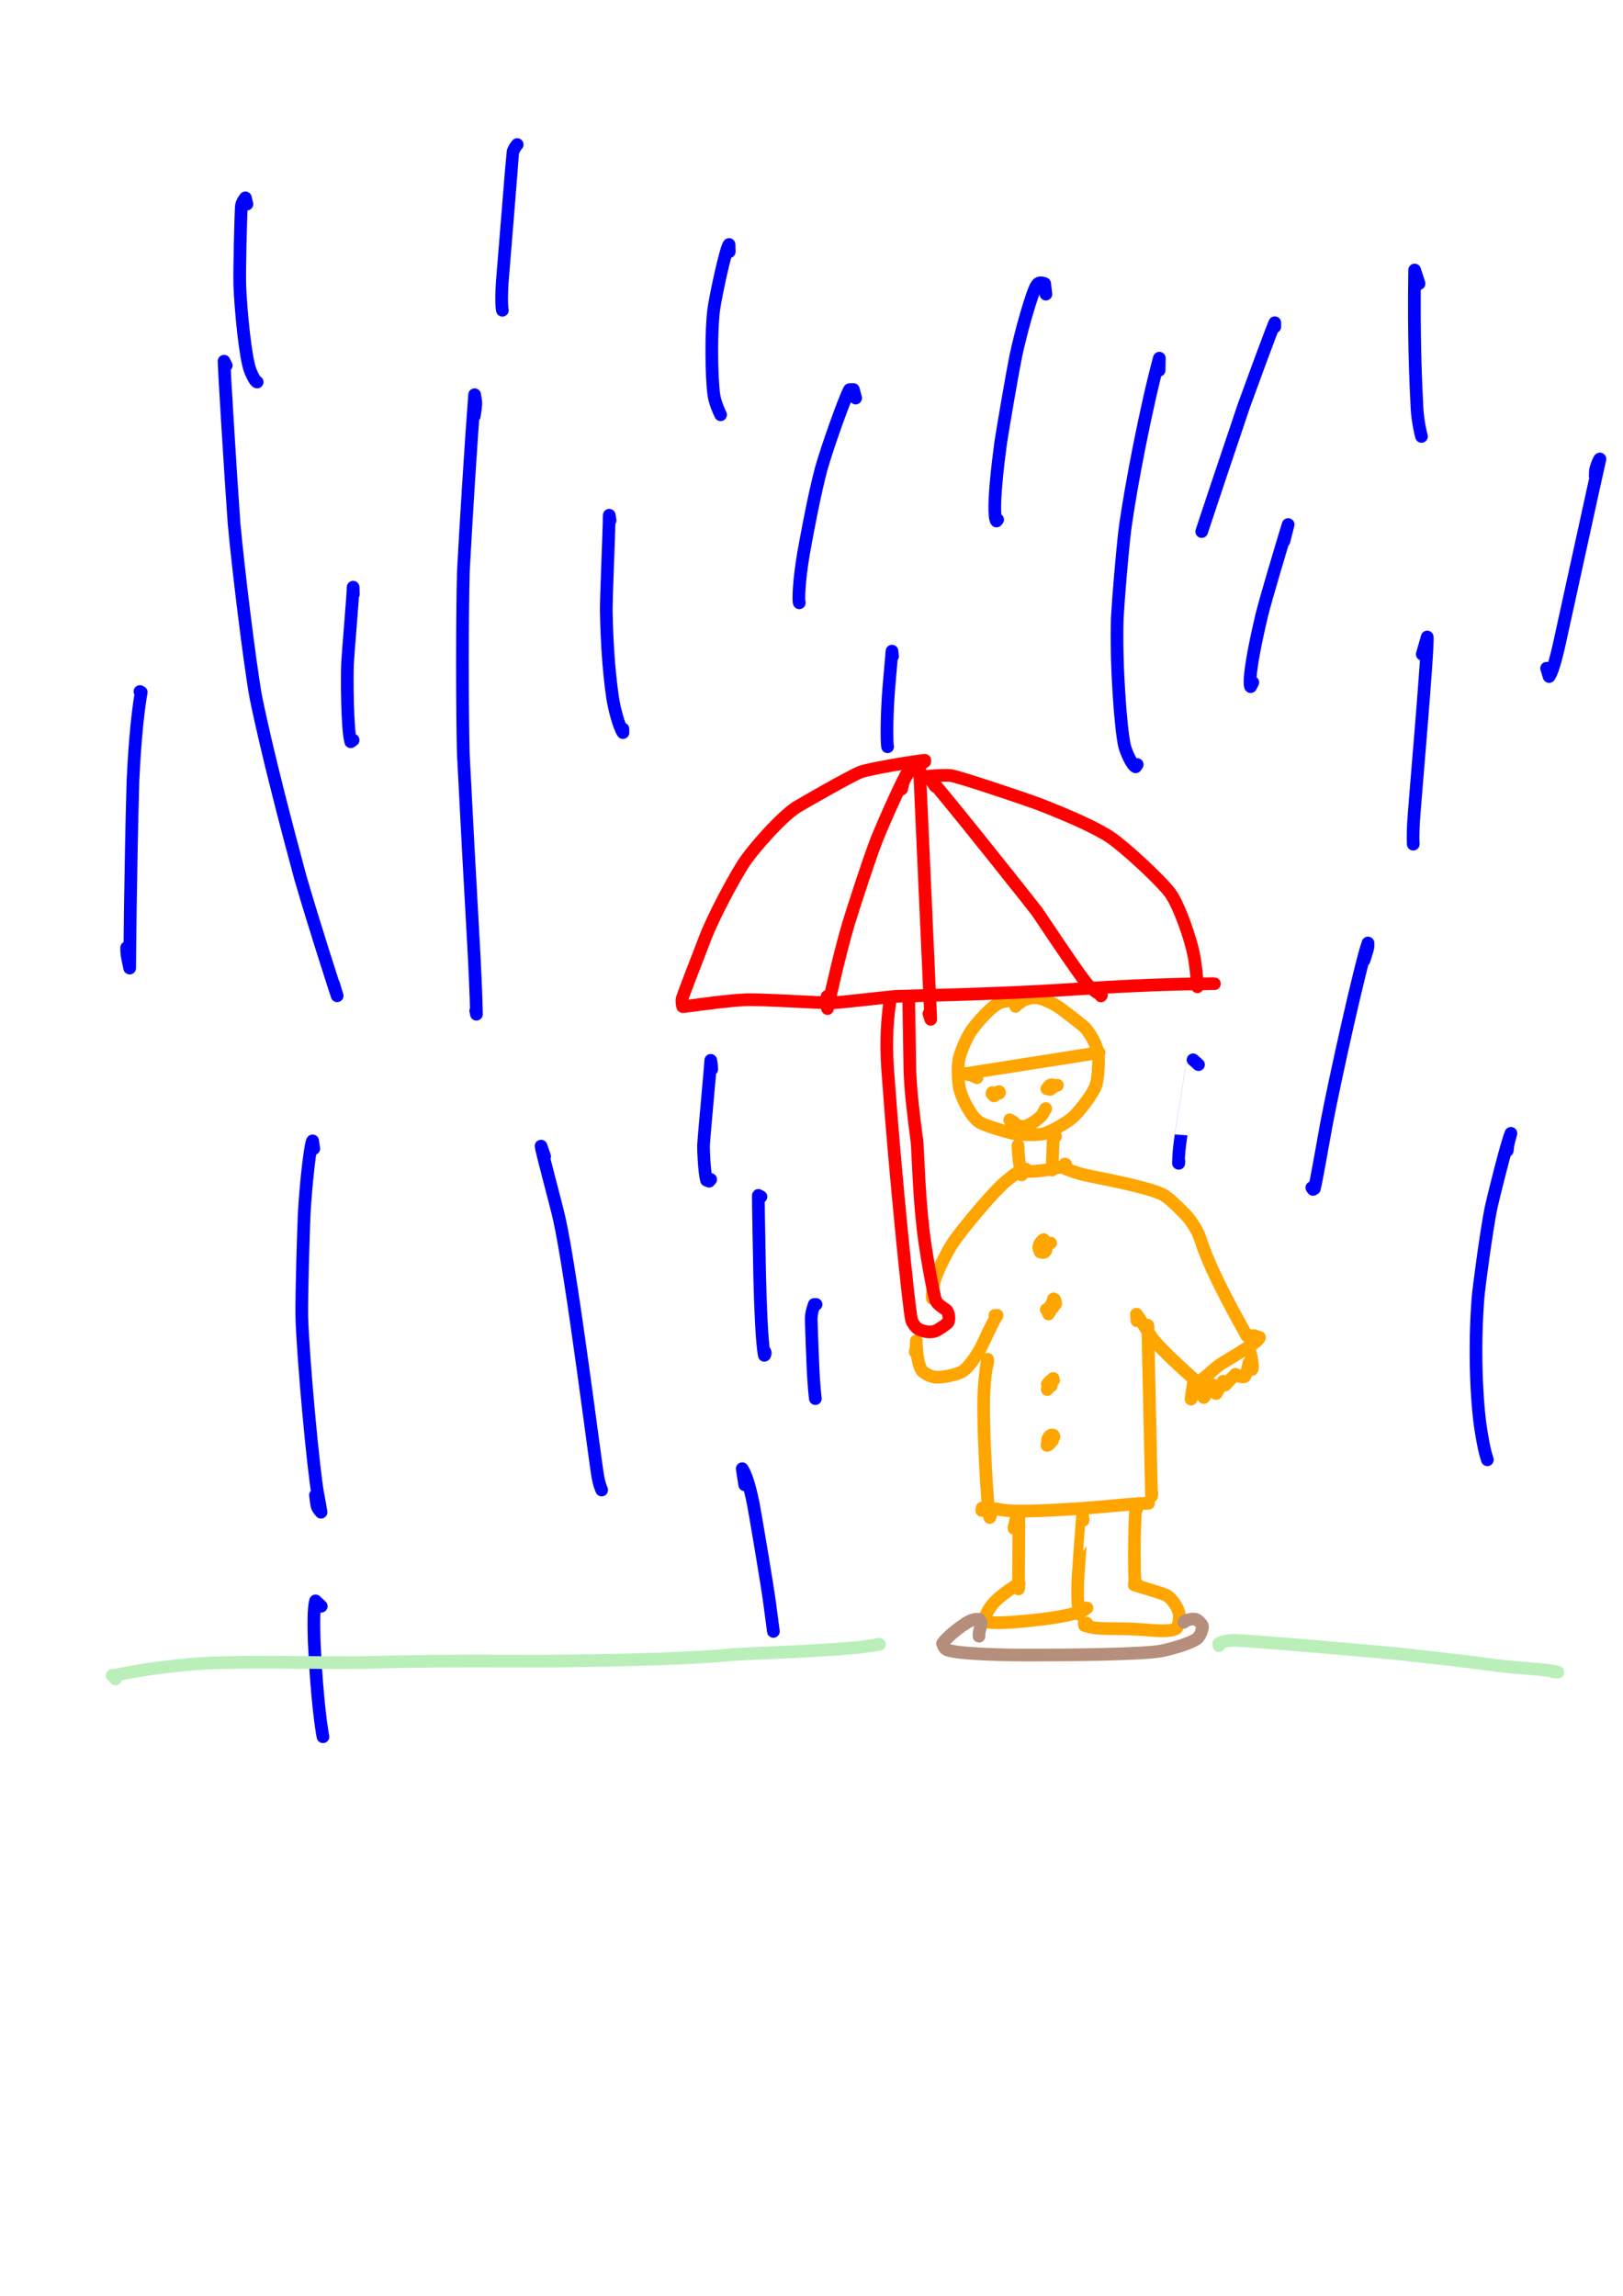 <?xml version="1.0" encoding="UTF-8" standalone="no"?>
<!DOCTYPE svg PUBLIC "-//W3C//DTD SVG 1.1//EN" "http://www.w3.org/Graphics/SVG/1.1/DTD/svg11.dtd">
<svg width="128.40" height="181.68" viewBox="0.00 0.00 535.00 757.00" xmlns="http://www.w3.org/2000/svg" xmlns:xlink="http://www.w3.org/1999/xlink">
<g stroke-linecap="round" id="41">
<path d="M334.78,331.77 C334.73,331.42 334.69,331.17 334.66,331.02 C334.63,330.87 334.57,330.60 334.47,330.22 C334.08,329.80 330.81,329.80 328.80,330.94 C326.03,332.56 321.30,337.94 319.76,340.44 C318.33,342.83 316.56,346.96 316.10,349.25 C315.67,351.58 315.75,356.15 316.30,358.84 C317.01,362.05 319.80,367.56 322.45,369.69 C324.40,371.19 333.09,373.46 333.35,373.52 C335.37,373.97 341.32,374.48 344.37,373.68 C345.91,373.26 351.48,370.32 353.69,368.31 C356.03,366.14 360.51,360.34 361.33,357.54 C362.04,355.01 362.23,350.00 362.07,347.78 C361.78,344.82 359.19,339.98 356.93,338.12 C355.34,336.83 351.85,334.11 349.80,332.58 C347.57,330.93 344.02,329.29 341.96,328.95 C339.51,328.59 336.51,329.99 336.11,330.65" fill="none" stroke="rgb(255, 165, 0)" stroke-width="4.18" stroke-opacity="1.00" stroke-linejoin="round"/>
<path d="M322.02,355.29 C321.38,354.93 320.49,354.54 319.74,354.35 C319.46,354.29 318.86,354.17 317.95,354.00 C317.95,354.00 362.30,347.01 362.30,347.01 C362.30,347.01 361.50,346.73 361.50,346.73" fill="none" stroke="rgb(255, 165, 0)" stroke-width="4.18" stroke-opacity="1.00" stroke-linejoin="round"/>
<path d="M327.70,360.83 C327.70,360.83 327.08,360.18 327.08,360.18 C327.08,360.18 327.67,361.28 327.67,361.28 C327.67,361.28 327.48,361.00 327.48,361.00 C327.48,361.00 327.50,361.09 327.50,361.09" fill="none" stroke="rgb(255, 165, 0)" stroke-width="4.18" stroke-opacity="1.00" stroke-linejoin="round"/>
<path d="M329.28,360.44 C329.28,360.44 329.44,360.30 329.44,360.30 C329.44,360.30 329.49,360.07 329.49,360.07 C329.49,360.07 329.27,359.86 329.27,359.86 C329.27,359.86 327.98,361.05 327.98,361.05 C327.98,361.05 329.13,360.22 329.13,360.22 C329.13,360.22 327.46,360.47 327.46,360.47 C327.46,360.47 327.88,360.64 327.88,360.64 C327.46,360.60 327.21,360.57 327.12,360.57 C327.04,360.56 327.00,360.57 327.00,360.59" fill="none" stroke="rgb(255, 165, 0)" stroke-width="4.18" stroke-opacity="1.00" stroke-linejoin="round"/>
<path d="M348.55,357.78 C348.55,357.78 346.04,358.10 346.04,358.10 C346.04,358.10 346.18,359.13 346.18,359.13 C346.18,359.13 347.58,358.10 347.58,358.10 C346.66,357.14 345.91,357.83 345.60,358.24 C345.60,358.24 346.89,358.69 346.89,358.69 C346.89,358.69 345.08,358.95 345.08,358.95" fill="none" stroke="rgb(255, 165, 0)" stroke-width="4.18" stroke-opacity="1.00" stroke-linejoin="round"/>
<path d="M334.22,369.98 C334.22,369.98 332.85,369.17 332.85,369.17 C332.94,369.74 335.71,371.52 337.40,371.39 C339.24,371.19 342.72,368.81 343.77,367.19 C344.08,366.68 344.84,365.22 344.80,365.28 C344.80,365.28 344.12,366.50 344.12,366.50" fill="none" stroke="rgb(255, 165, 0)" stroke-width="4.18" stroke-opacity="1.00" stroke-linejoin="round"/>
<path d="M335.65,378.32 C335.65,378.32 335.56,377.59 335.56,377.59 C335.47,378.20 336.03,384.78 336.46,385.41 C336.57,385.56 336.85,385.79 337.28,386.08 C337.28,386.08 338.14,385.38 338.14,385.38" fill="none" stroke="rgb(255, 165, 0)" stroke-width="4.18" stroke-opacity="1.00" stroke-linejoin="round"/>
<path d="M347.96,374.64 C347.96,374.64 347.23,374.77 347.23,374.77 C347.17,376.18 347.03,379.40 346.96,381.21 C346.90,382.61 346.81,384.88 346.77,385.73 C346.77,385.73 346.78,385.29 346.78,385.29" fill="none" stroke="rgb(255, 165, 0)" stroke-width="4.18" stroke-opacity="1.00" stroke-linejoin="round"/>
<path d="M336.78,387.33 C336.78,387.33 336.64,385.96 336.64,385.96 C340.06,386.77 349.08,385.26 351.32,384.09 C351.32,384.09 351.24,383.80 351.24,383.80 C351.24,383.80 351.02,383.75 351.02,383.75" fill="none" stroke="rgb(255, 165, 0)" stroke-width="4.18" stroke-opacity="1.00" stroke-linejoin="round"/>
<path d="M334.93,387.04 C334.93,387.04 335.71,386.18 335.71,386.18 C335.74,386.25 332.35,388.55 329.73,391.12 C325.65,395.14 316.26,406.20 313.52,410.64 C311.79,413.47 309.32,418.46 308.39,421.12 C307.49,423.74 307.21,427.36 307.32,428.02 C307.32,428.02 307.64,427.55 307.64,427.55" fill="none" stroke="rgb(255, 165, 0)" stroke-width="4.18" stroke-opacity="1.00" stroke-linejoin="round"/>
<path d="M301.70,445.71 C301.81,445.21 302.00,444.29 302.02,444.01 C302.05,443.48 302.07,442.18 302.06,442.04 C302.04,442.02 302.00,448.40 303.66,451.50 C304.16,452.40 306.17,453.71 308.22,453.99 C310.36,454.25 314.99,453.28 317.02,452.26 C319.00,451.24 322.14,446.73 323.54,443.88 C324.00,442.94 327.11,436.08 328.68,433.61 C328.68,433.61 327.94,433.66 327.94,433.66" fill="none" stroke="rgb(255, 165, 0)" stroke-width="4.18" stroke-opacity="1.00" stroke-linejoin="round"/>
<path d="M351.74,385.10 C351.74,385.10 350.39,384.96 350.39,384.96 C350.36,384.89 354.63,386.84 359.07,387.66 C366.43,389.14 379.82,391.81 383.63,394.01 C385.47,395.10 388.16,397.72 390.96,400.61 C392.92,402.70 394.96,406.13 395.74,408.60 C399.09,419.69 410.32,439.08 410.48,439.45 C410.78,440.13 410.92,440.30 411.05,440.40 C411.05,440.40 410.80,439.66 410.80,439.66" fill="none" stroke="rgb(255, 165, 0)" stroke-width="4.18" stroke-opacity="1.00" stroke-linejoin="round"/>
<path d="M374.77,435.40 C374.77,435.40 374.61,433.25 374.61,433.25 C376.00,434.99 378.16,438.83 379.67,440.91 C382.58,444.91 391.35,452.65 394.63,455.63 C397.19,454.60 399.81,451.39 402.40,449.70 C403.49,449.00 412.09,443.93 414.03,442.29 C414.74,441.69 415.16,441.09 415.18,440.90 C415.18,440.90 413.25,440.28 413.25,440.28" fill="none" stroke="rgb(255, 165, 0)" stroke-width="4.18" stroke-opacity="1.00" stroke-linejoin="round"/>
<path d="M393.80,455.52 C393.80,455.52 393.45,455.45 393.45,455.45 C393.45,455.45 392.60,461.24 392.60,461.24 C392.60,461.24 395.29,456.55 395.29,456.55 C395.29,456.55 396.82,460.72 396.82,460.72 C396.82,460.72 399.76,456.54 399.76,456.54 C399.76,456.54 400.90,459.41 400.90,459.41 C400.90,459.41 403.15,455.36 403.15,455.36 C403.15,455.36 403.84,456.64 403.84,456.64 C403.84,456.64 407.23,453.06 407.23,453.06 C407.65,453.23 409.53,454.34 410.22,453.81 C410.90,453.27 411.65,449.58 411.66,449.31 C411.66,449.31 412.71,451.46 412.71,451.46 C413.12,450.92 412.76,448.06 411.78,444.73 C411.65,444.19 411.85,443.54 412.26,442.59" fill="none" stroke="rgb(255, 165, 0)" stroke-width="4.18" stroke-opacity="1.00" stroke-linejoin="round"/>
<path d="M378.45,437.57 C378.45,437.57 378.34,436.91 378.34,436.91 C378.34,436.91 379.59,493.26 379.59,493.26 C379.59,493.26 379.71,492.37 379.71,492.37" fill="none" stroke="rgb(255, 165, 0)" stroke-width="4.18" stroke-opacity="1.00" stroke-linejoin="round"/>
<path d="M325.16,451.13 C325.28,450.55 325.36,450.13 325.42,449.86 C325.57,449.18 325.65,448.79 325.65,448.68 C325.65,448.54 325.61,448.34 325.52,448.09 C324.94,451.57 324.44,455.97 324.28,460.59 C323.94,471.56 325.62,499.43 326.27,500.29 C326.27,500.29 326.58,499.43 326.58,499.43" fill="none" stroke="rgb(255, 165, 0)" stroke-width="4.18" stroke-opacity="1.00" stroke-linejoin="round"/>
<path d="M323.63,497.95 C323.63,497.95 323.78,497.10 323.78,497.10 C324.01,496.95 326.73,497.13 330.80,497.84 C335.24,498.51 346.16,498.02 359.45,497.07 C368.42,496.30 376.03,495.49 378.17,495.61 C378.32,495.62 378.46,495.61 378.59,495.59" fill="none" stroke="rgb(255, 165, 0)" stroke-width="4.18" stroke-opacity="1.00" stroke-linejoin="round"/>
<path d="M334.22,503.82 C334.55,502.37 334.75,501.45 334.84,501.08 C335.11,499.98 335.46,499.06 335.88,498.15 C335.88,498.15 335.73,523.83 335.73,523.83 C335.73,523.83 335.97,522.04 335.97,522.04 C332.95,523.79 329.50,526.36 327.60,528.38 C325.81,530.34 324.38,533.26 324.66,534.39 C325.99,535.09 328.85,535.04 333.80,534.77 C354.44,533.16 357.64,530.74 358.30,530.09 C358.30,530.09 357.86,530.08 357.86,530.08" fill="none" stroke="rgb(255, 165, 0)" stroke-width="4.18" stroke-opacity="1.00" stroke-linejoin="round"/>
<path d="M357.02,501.22 C357.02,501.22 356.85,499.54 356.85,499.54 C356.83,499.55 355.37,518.63 355.25,522.33 C355.16,527.96 355.34,529.52 355.83,532.22 C355.83,532.22 355.32,531.50 355.32,531.50" fill="none" stroke="rgb(255, 165, 0)" stroke-width="4.18" stroke-opacity="1.00" stroke-linejoin="round"/>
<path d="M374.66,497.56 C374.66,497.56 374.55,497.33 374.55,497.33 C374.55,497.33 374.39,497.43 374.39,497.43 C373.94,501.28 373.79,516.16 374.08,520.34 C374.15,521.29 374.14,521.68 374.07,521.68 C374.07,521.68 373.98,521.60 373.98,521.60" fill="none" stroke="rgb(255, 165, 0)" stroke-width="4.18" stroke-opacity="1.00" stroke-linejoin="round"/>
<path d="M375.02,522.44 C375.02,522.44 373.90,522.51 373.90,522.51 C376.74,523.36 383.27,525.32 384.38,525.88 C386.42,526.93 388.57,530.41 388.73,532.24 C388.84,533.85 388.54,535.47 387.96,536.62 C387.46,537.47 384.22,537.85 379.98,537.49 C375.67,537.10 371.26,536.92 366.33,536.92 C361.55,536.90 359.99,536.61 357.51,535.89 C357.51,535.89 357.38,535.13 357.38,535.13 C357.38,535.13 358.13,535.05 358.13,535.05" fill="none" stroke="rgb(255, 165, 0)" stroke-width="4.18" stroke-opacity="1.00" stroke-linejoin="round"/>
<path d="M346.31,409.78 C345.64,409.76 344.88,409.68 344.65,409.49 C344.53,409.39 344.32,409.11 344.04,408.66 C342.20,409.83 342.31,411.66 342.57,411.91 C342.57,411.91 344.50,410.64 344.50,410.64 C344.50,410.64 342.88,412.73 342.88,412.73 C345.73,413.77 344.75,410.01 344.55,409.69 C344.55,409.69 342.93,410.34 342.93,410.34" fill="none" stroke="rgb(255, 165, 0)" stroke-width="4.18" stroke-opacity="1.00" stroke-linejoin="round"/>
<path d="M348.00,429.86 C347.98,429.56 347.96,429.33 347.92,429.19 C347.89,429.05 347.80,428.79 347.65,428.41 C347.65,428.41 347.28,428.21 347.28,428.21 C347.28,428.21 345.64,433.17 345.64,433.17 C345.64,433.17 347.36,430.23 347.36,430.23 C346.33,429.34 345.50,431.88 345.58,432.38 C345.58,432.38 347.22,430.92 347.22,430.92 C347.22,430.92 344.90,431.73 344.90,431.73 C344.90,431.73 346.24,431.82 346.24,431.82" fill="none" stroke="rgb(255, 165, 0)" stroke-width="4.18" stroke-opacity="1.00" stroke-linejoin="round"/>
<path d="M346.51,456.88 C346.51,456.88 345.57,456.45 345.57,456.45 C345.57,456.45 345.22,458.07 345.22,458.07 C345.22,458.07 347.16,454.44 347.16,454.44 C347.16,454.44 345.68,456.45 345.68,456.45 C345.68,456.45 347.30,455.07 347.30,455.07 C346.86,454.75 346.36,454.97 345.60,455.88 C345.51,455.98 345.39,456.13 345.24,456.32 C345.24,456.32 345.30,456.26 345.30,456.26" fill="none" stroke="rgb(255, 165, 0)" stroke-width="4.18" stroke-opacity="1.00" stroke-linejoin="round"/>
<path d="M347.25,473.61 C347.25,473.61 345.62,473.91 345.62,473.91 C345.62,473.91 345.13,476.50 345.13,476.50 C346.56,476.17 347.33,473.69 347.24,473.16 C346.11,472.70 345.22,474.16 345.36,474.97 C345.36,474.97 347.41,473.66 347.41,473.66 C347.41,473.66 346.36,474.99 346.36,474.99 C346.36,474.99 347.01,474.79 347.01,474.79" fill="none" stroke="rgb(255, 165, 0)" stroke-width="4.18" stroke-opacity="1.00" stroke-linejoin="round"/>
<path d="M300.92,253.02 C301.73,252.89 302.27,252.77 302.55,252.66 C303.11,252.44 304.27,251.55 304.86,251.05 C304.86,251.05 304.85,250.65 304.85,250.65 C303.80,250.63 287.42,253.19 283.75,254.49 C280.63,255.63 263.79,265.34 262.54,266.12 C257.75,269.16 248.12,279.86 244.81,285.11 C241.68,290.09 235.41,301.62 232.47,309.18 C229.94,315.93 224.74,328.89 224.77,329.69 C224.79,330.05 224.81,331.07 225.04,331.86 C225.17,331.98 238.20,329.95 245.67,329.59 C250.31,329.36 270.65,330.64 273.78,330.62 C276.61,330.60 292.39,328.68 295.23,328.48 C297.17,328.35 329.17,327.76 351.14,326.30 C377.13,324.59 390.03,324.38 398.55,324.31 C400.00,324.27 400.21,324.27 400.31,324.31" fill="none" stroke="rgb(255, 0, 0)" stroke-width="4.18" stroke-opacity="1.00" stroke-linejoin="round"/>
<path d="M307.22,257.53 C307.22,257.53 305.74,256.04 305.74,256.04 C305.74,256.04 305.02,256.10 305.02,256.10 C306.93,255.66 312.01,255.47 313.51,255.69 C316.19,256.10 335.02,262.38 342.78,265.20 C352.48,269.00 361.34,272.89 366.05,276.06 C371.06,279.45 382.72,290.38 385.70,294.35 C388.51,298.16 392.61,309.34 393.78,316.25 C394.29,319.33 394.63,323.70 394.71,325.31 C394.71,325.31 394.71,324.42 394.71,324.42" fill="none" stroke="rgb(255, 0, 0)" stroke-width="4.18" stroke-opacity="1.00" stroke-linejoin="round"/>
<path d="M297.21,260.12 C297.47,258.92 297.67,258.11 297.82,257.69 C298.02,257.14 298.42,256.38 299.03,255.42 C299.21,255.12 299.61,254.51 300.24,253.58 C300.24,253.58 299.78,253.56 299.78,253.56 C297.79,256.40 291.50,270.57 288.99,276.80 C286.37,283.58 281.84,297.60 279.68,304.56 C276.97,313.79 274.33,325.46 272.78,332.50 C272.78,332.50 272.62,328.49 272.62,328.49" fill="none" stroke="rgb(255, 0, 0)" stroke-width="4.18" stroke-opacity="1.00" stroke-linejoin="round"/>
<path d="M305.01,256.58 C305.01,256.58 303.16,254.48 303.16,254.48 C303.16,254.48 306.81,336.03 306.81,336.03 C306.81,336.03 306.21,334.19 306.21,334.19" fill="none" stroke="rgb(255, 0, 0)" stroke-width="4.18" stroke-opacity="1.00" stroke-linejoin="round"/>
<path d="M308.32,259.26 C308.32,259.26 307.06,257.38 307.06,257.38 C311.45,262.08 341.08,299.45 341.84,300.51 C343.09,302.27 355.84,321.66 358.65,324.71 C360.69,326.88 362.27,327.63 363.09,327.90 C363.09,327.90 363.08,328.11 363.08,328.11 C363.08,328.11 362.90,328.33 362.90,328.33" fill="none" stroke="rgb(255, 0, 0)" stroke-width="4.18" stroke-opacity="1.00" stroke-linejoin="round"/>
<path d="M293.00,333.07 C293.07,332.52 293.14,331.98 293.20,331.43 C293.24,331.14 293.30,330.85 293.32,330.56 C293.33,330.44 293.34,330.17 293.35,329.78 C293.35,329.77 293.35,329.80 293.35,329.81 C292.11,338.90 292.06,346.20 292.82,355.36 C294.93,385.35 299.67,432.42 300.51,435.25 C300.83,436.23 301.91,437.69 302.76,438.16 C304.55,439.06 306.78,439.37 308.30,438.81 C309.30,438.42 311.94,436.62 312.44,436.05 C313.12,435.20 312.80,432.40 311.81,431.78 C311.04,431.29 308.95,429.89 308.55,428.92 C307.53,426.34 304.86,410.84 304.27,405.10 C302.81,392.44 302.67,380.19 302.22,375.85 C301.40,369.83 300.10,359.60 299.93,352.59 C299.51,329.17 299.55,328.84 299.65,328.77 C299.65,328.77 299.81,328.69 299.81,328.69" fill="none" stroke="rgb(255, 0, 0)" stroke-width="4.18" stroke-opacity="1.00" stroke-linejoin="round"/>
<path d="M81.39,67.29 C81.39,67.29 80.89,65.22 80.89,65.22 C79.99,66.41 79.60,67.20 79.53,68.39 C79.35,71.91 78.89,89.12 79.05,94.15 C79.31,101.68 80.85,117.89 82.47,122.10 C83.35,124.37 84.38,126.01 84.77,125.95" fill="none" stroke="rgb(0, 0, 255)" stroke-width="4.18" stroke-opacity="1.00" stroke-linejoin="round"/>
<path d="M74.57,120.48 C74.57,120.48 73.86,119.08 73.86,119.08 C73.82,120.81 76.05,157.39 77.15,172.50 C78.41,186.61 82.30,218.50 84.32,229.76 C88.01,247.96 94.86,273.97 99.03,289.36 C103.71,305.45 109.87,324.42 111.14,328.28 C111.14,328.28 109.97,324.42 109.97,324.42" fill="none" stroke="rgb(0, 0, 255)" stroke-width="4.18" stroke-opacity="1.00" stroke-linejoin="round"/>
<path d="M46.13,227.97 C46.13,227.97 46.56,228.21 46.56,228.21 C45.04,236.47 44.18,249.62 43.83,257.31 C42.97,287.56 42.75,318.15 42.75,319.15 C42.53,318.11 41.92,315.25 41.85,314.62 C41.80,314.21 41.77,313.47 41.75,312.41" fill="none" stroke="rgb(0, 0, 255)" stroke-width="4.18" stroke-opacity="1.00" stroke-linejoin="round"/>
<path d="M116.48,195.88 C116.48,195.88 116.40,193.58 116.40,193.58 C116.36,196.57 114.73,215.19 114.56,218.69 C114.37,222.88 114.39,240.13 115.62,244.54 C115.62,244.54 116.40,243.97 116.40,243.97" fill="none" stroke="rgb(0, 0, 255)" stroke-width="4.18" stroke-opacity="1.00" stroke-linejoin="round"/>
<path d="M156.33,137.17 C156.64,135.37 156.91,133.41 156.84,132.53 C156.81,132.12 156.68,131.32 156.45,130.12 C155.36,144.26 153.51,173.44 152.74,188.48 C152.33,203.94 152.36,233.99 152.72,248.40 C153.46,263.42 155.16,295.10 156.12,311.76 C156.46,318.14 156.97,328.27 157.05,334.36 C157.05,334.36 156.83,333.22 156.83,333.22" fill="none" stroke="rgb(0, 0, 255)" stroke-width="4.18" stroke-opacity="1.00" stroke-linejoin="round"/>
<path d="M170.49,47.66 C170.23,47.86 169.41,49.10 169.07,50.07 C168.99,50.31 166.18,85.88 165.56,93.06 C165.32,96.31 165.26,100.66 165.60,102.28" fill="none" stroke="rgb(0, 0, 255)" stroke-width="4.18" stroke-opacity="1.00" stroke-linejoin="round"/>
<path d="M201.11,171.55 C201.11,171.55 200.83,169.86 200.83,169.86 C200.78,169.85 200.78,171.12 200.78,172.18 C200.73,175.89 199.81,196.89 199.85,201.53 C200.05,211.42 200.63,220.89 201.91,229.83 C202.47,233.59 204.02,239.49 205.35,241.52 C205.35,241.52 205.33,240.29 205.33,240.29" fill="none" stroke="rgb(0, 0, 255)" stroke-width="4.18" stroke-opacity="1.00" stroke-linejoin="round"/>
<path d="M240.38,82.98 C240.38,82.98 240.32,80.60 240.32,80.60 C239.34,81.65 236.03,96.72 235.29,101.97 C234.33,108.91 234.50,124.67 235.33,130.26 C235.71,132.76 237.00,135.65 237.53,136.74" fill="none" stroke="rgb(0, 0, 255)" stroke-width="4.18" stroke-opacity="1.00" stroke-linejoin="round"/>
<path d="M282.05,131.23 C282.05,131.23 281.31,128.41 281.31,128.41 C281.31,128.41 280.04,128.45 280.04,128.45 C278.41,131.27 272.49,148.11 270.73,154.44 C268.51,162.69 266.17,175.26 264.88,182.42 C263.28,191.83 263.17,198.00 263.47,198.73" fill="none" stroke="rgb(0, 0, 255)" stroke-width="4.18" stroke-opacity="1.00" stroke-linejoin="round"/>
<path d="M294.21,216.34 C294.21,216.34 294.03,214.66 294.03,214.66 C293.81,217.44 293.30,223.38 293.01,226.54 C292.31,234.86 292.23,244.42 292.58,246.19" fill="none" stroke="rgb(0, 0, 255)" stroke-width="4.18" stroke-opacity="1.00" stroke-linejoin="round"/>
<path d="M344.76,96.97 C344.76,96.97 344.35,93.49 344.35,93.49 C343.00,93.03 342.27,93.13 341.69,94.07 C340.08,96.69 336.53,109.46 334.87,117.24 C333.58,123.74 331.11,138.14 329.94,145.45 C326.88,168.04 328.08,171.29 328.49,171.77 C328.49,171.77 328.85,171.31 328.85,171.31" fill="none" stroke="rgb(0, 0, 255)" stroke-width="4.18" stroke-opacity="1.00" stroke-linejoin="round"/>
<path d="M382.08,122.07 C382.08,122.07 382.16,118.08 382.16,118.08 C377.95,133.56 372.74,160.23 370.80,174.64 C369.94,181.97 368.70,196.43 368.30,203.63 C367.78,219.05 369.47,240.86 370.70,245.92 C371.22,247.98 373.15,252.39 374.35,252.79 C374.35,252.79 374.86,252.04 374.86,252.04" fill="none" stroke="rgb(0, 0, 255)" stroke-width="4.18" stroke-opacity="1.00" stroke-linejoin="round"/>
<path d="M420.22,107.72 C420.22,107.72 420.22,106.40 420.22,106.40 C418.92,109.41 412.97,125.63 410.09,133.56 C404.95,148.80 398.62,167.65 397.44,171.26 C396.98,172.68 396.32,174.66 396.13,175.24" fill="none" stroke="rgb(0, 0, 255)" stroke-width="4.18" stroke-opacity="1.00" stroke-linejoin="round"/>
<path d="M423.22,178.43 C423.22,178.43 424.62,172.92 424.62,172.92 C422.33,180.41 417.36,197.05 415.99,202.54 C411.20,222.72 412.01,226.23 412.26,226.37 C412.26,226.37 412.97,224.97 412.97,224.97" fill="none" stroke="rgb(0, 0, 255)" stroke-width="4.18" stroke-opacity="1.00" stroke-linejoin="round"/>
<path d="M467.77,93.50 C467.77,93.50 466.32,89.01 466.32,89.01 C465.97,111.43 466.68,126.60 467.12,134.90 C467.35,138.64 468.20,142.61 468.58,143.88" fill="none" stroke="rgb(0, 0, 255)" stroke-width="4.18" stroke-opacity="1.00" stroke-linejoin="round"/>
<path d="M525.84,156.92 C525.83,155.96 525.89,155.21 526.01,154.69 C526.35,153.17 527.30,151.08 527.40,151.32 C525.65,158.93 517.48,196.61 513.90,212.79 C512.16,220.32 511.24,222.14 510.65,223.04 C510.65,223.04 509.81,220.30 509.81,220.30" fill="none" stroke="rgb(0, 0, 255)" stroke-width="4.18" stroke-opacity="1.00" stroke-linejoin="round"/>
<path d="M468.83,215.69 C468.83,215.69 470.46,210.00 470.46,210.00 C470.92,213.09 466.21,266.07 465.93,271.43 C465.76,275.55 465.77,276.46 465.86,278.30 C465.86,278.30 465.85,278.18 465.85,278.18" fill="none" stroke="rgb(0, 0, 255)" stroke-width="4.18" stroke-opacity="1.00" stroke-linejoin="round"/>
<path d="M449.67,316.54 C449.89,315.81 450.12,315.08 450.34,314.35 C450.67,313.28 450.86,312.62 450.90,312.38 C450.95,312.09 450.96,311.59 450.94,310.88 C448.50,317.70 440.08,355.64 437.29,370.30 C435.93,377.94 433.71,390.37 433.26,391.85 C433.26,391.85 432.81,392.11 432.81,392.11 C432.81,392.11 432.43,391.53 432.43,391.53" fill="none" stroke="rgb(0, 0, 255)" stroke-width="4.18" stroke-opacity="1.00" stroke-linejoin="round"/>
<path d="M395.07,350.98 C395.07,350.98 393.28,349.38 393.28,349.38 C393.28,349.36 390.57,366.47 389.35,373.98 C388.62,379.11 388.54,380.45 388.46,383.48 C388.46,383.48 388.56,383.51 388.56,383.51 C388.56,383.51 388.60,382.79 388.60,382.79" fill="none" stroke="rgb(0, 0, 255)" stroke-width="4.18" stroke-opacity="1.00" stroke-linejoin="round"/>
<path d="M496.86,379.31 C496.93,378.45 497.01,377.74 497.13,377.18 C497.25,376.62 497.55,375.43 498.05,373.62 C496.68,376.91 492.27,394.47 491.37,398.83 C490.01,405.79 487.57,423.52 487.19,428.02 C485.94,444.27 486.65,461.57 488.14,471.30 C489.12,477.27 489.45,478.56 490.29,481.24" fill="none" stroke="rgb(0, 0, 255)" stroke-width="4.18" stroke-opacity="1.00" stroke-linejoin="round"/>
<path d="M234.62,352.51 C234.58,351.76 234.55,351.24 234.51,350.95 C234.48,350.66 234.41,350.20 234.29,349.56 C234.20,352.00 232.02,374.76 231.90,377.77 C231.87,378.66 232.12,386.22 232.90,389.07 C232.90,389.07 233.76,389.41 233.76,389.41 C233.76,389.41 234.26,388.83 234.26,388.83" fill="none" stroke="rgb(0, 0, 255)" stroke-width="4.18" stroke-opacity="1.00" stroke-linejoin="round"/>
<path d="M250.84,394.53 C250.84,394.53 249.99,394.08 249.99,394.08 C249.90,394.17 250.26,412.29 250.42,420.79 C250.64,429.31 251.06,442.38 251.96,446.81 C252.10,446.86 252.27,446.19 252.26,446.01 C252.25,445.88 252.22,445.76 252.16,445.64" fill="none" stroke="rgb(0, 0, 255)" stroke-width="4.18" stroke-opacity="1.00" stroke-linejoin="round"/>
<path d="M269.00,430.03 C269.00,430.03 268.40,430.04 268.40,430.04 C267.56,432.48 267.33,433.76 267.43,435.95 C267.55,439.87 267.86,447.82 268.04,451.85 C268.23,455.81 268.62,459.98 268.77,461.08" fill="none" stroke="rgb(0, 0, 255)" stroke-width="4.18" stroke-opacity="1.00" stroke-linejoin="round"/>
<path d="M245.49,489.51 C245.49,489.51 244.66,484.18 244.66,484.18 C246.36,486.80 247.73,492.57 248.51,496.84 C249.99,505.22 253.01,523.17 253.71,528.55 C254.16,531.95 254.77,536.58 254.94,537.82" fill="none" stroke="rgb(0, 0, 255)" stroke-width="4.18" stroke-opacity="1.00" stroke-linejoin="round"/>
<path d="M179.54,381.25 C179.54,381.25 178.35,377.84 178.35,377.84 C178.43,379.13 183.33,397.16 184.37,401.82 C188.62,421.10 196.19,482.19 197.12,487.06 C197.48,488.91 197.77,489.86 198.34,491.21" fill="none" stroke="rgb(0, 0, 255)" stroke-width="4.18" stroke-opacity="1.00" stroke-linejoin="round"/>
<path d="M103.43,378.66 C103.43,378.66 103.05,376.11 103.05,376.11 C102.40,376.53 100.85,389.55 100.25,400.57 C99.93,408.91 99.45,425.18 99.47,433.55 C99.85,448.02 103.40,485.50 104.76,492.50 C105.39,495.79 105.68,497.53 105.83,498.54 C105.85,498.54 105.80,498.49 105.70,498.37 C105.09,497.71 104.71,497.12 104.55,496.60 C104.39,496.07 104.20,494.84 104.00,492.91" fill="none" stroke="rgb(0, 0, 255)" stroke-width="4.18" stroke-opacity="1.00" stroke-linejoin="round"/>
<path d="M105.90,529.53 C105.90,529.53 104.03,527.76 104.03,527.76 C103.26,530.27 103.46,537.26 103.58,541.37 C104.48,560.99 106.13,571.02 106.47,572.55" fill="none" stroke="rgb(0, 0, 255)" stroke-width="4.18" stroke-opacity="1.00" stroke-linejoin="round"/>
<path d="M322.72,539.41 C322.70,538.64 322.78,537.87 322.96,537.35 C323.09,536.96 323.60,535.37 323.46,534.86 C323.40,534.66 323.18,534.32 322.82,533.84 C321.66,533.62 320.11,534.01 318.29,535.20 C314.26,537.86 311.52,540.54 310.69,541.78 C311.08,543.01 311.54,543.69 312.39,543.97 C316.80,545.36 331.29,545.63 340.04,545.63 C353.48,545.60 375.23,545.40 382.10,544.38 C385.43,543.87 393.10,541.62 394.77,540.03 C395.68,539.12 396.33,537.42 396.39,536.16 C396.38,535.64 394.93,533.99 394.08,533.81 C392.62,533.52 390.32,534.32 390.25,534.83" fill="none" stroke="rgb(181, 143, 123)" stroke-width="4.18" stroke-opacity="1.00" stroke-linejoin="round"/>
<path d="M38.08,553.51 C37.68,553.01 37.42,552.71 37.31,552.60 C37.20,552.48 37.08,552.40 36.96,552.35 C38.81,552.09 40.20,551.85 42.49,551.39 C51.18,549.67 63.08,548.55 68.69,548.25 C87.79,547.51 107.94,548.55 128.69,547.86 C146.76,547.37 175.72,547.74 185.81,547.57 C199.26,547.36 223.15,547.20 242.07,545.43 C249.84,544.93 274.87,544.19 284.69,542.87 C288.18,542.45 289.26,542.19 289.69,542.08 C289.76,542.06 289.82,542.07 289.88,542.11" fill="none" stroke="rgb(186, 239, 186)" stroke-width="4.18" stroke-opacity="1.00" stroke-linejoin="round"/>
<path d="M401.83,542.52 C401.83,542.52 401.77,541.88 401.77,541.88 C402.26,541.35 403.83,540.94 406.44,540.75 C408.82,540.59 453.91,544.46 462.13,545.34 C475.61,546.90 483.93,547.70 490.06,548.64 C497.71,549.80 511.41,550.38 513.54,551.27 C513.54,551.27 512.00,551.19 512.00,551.19" fill="none" stroke="rgb(186, 239, 186)" stroke-width="4.18" stroke-opacity="1.00" stroke-linejoin="round"/>
</g>
</svg>
